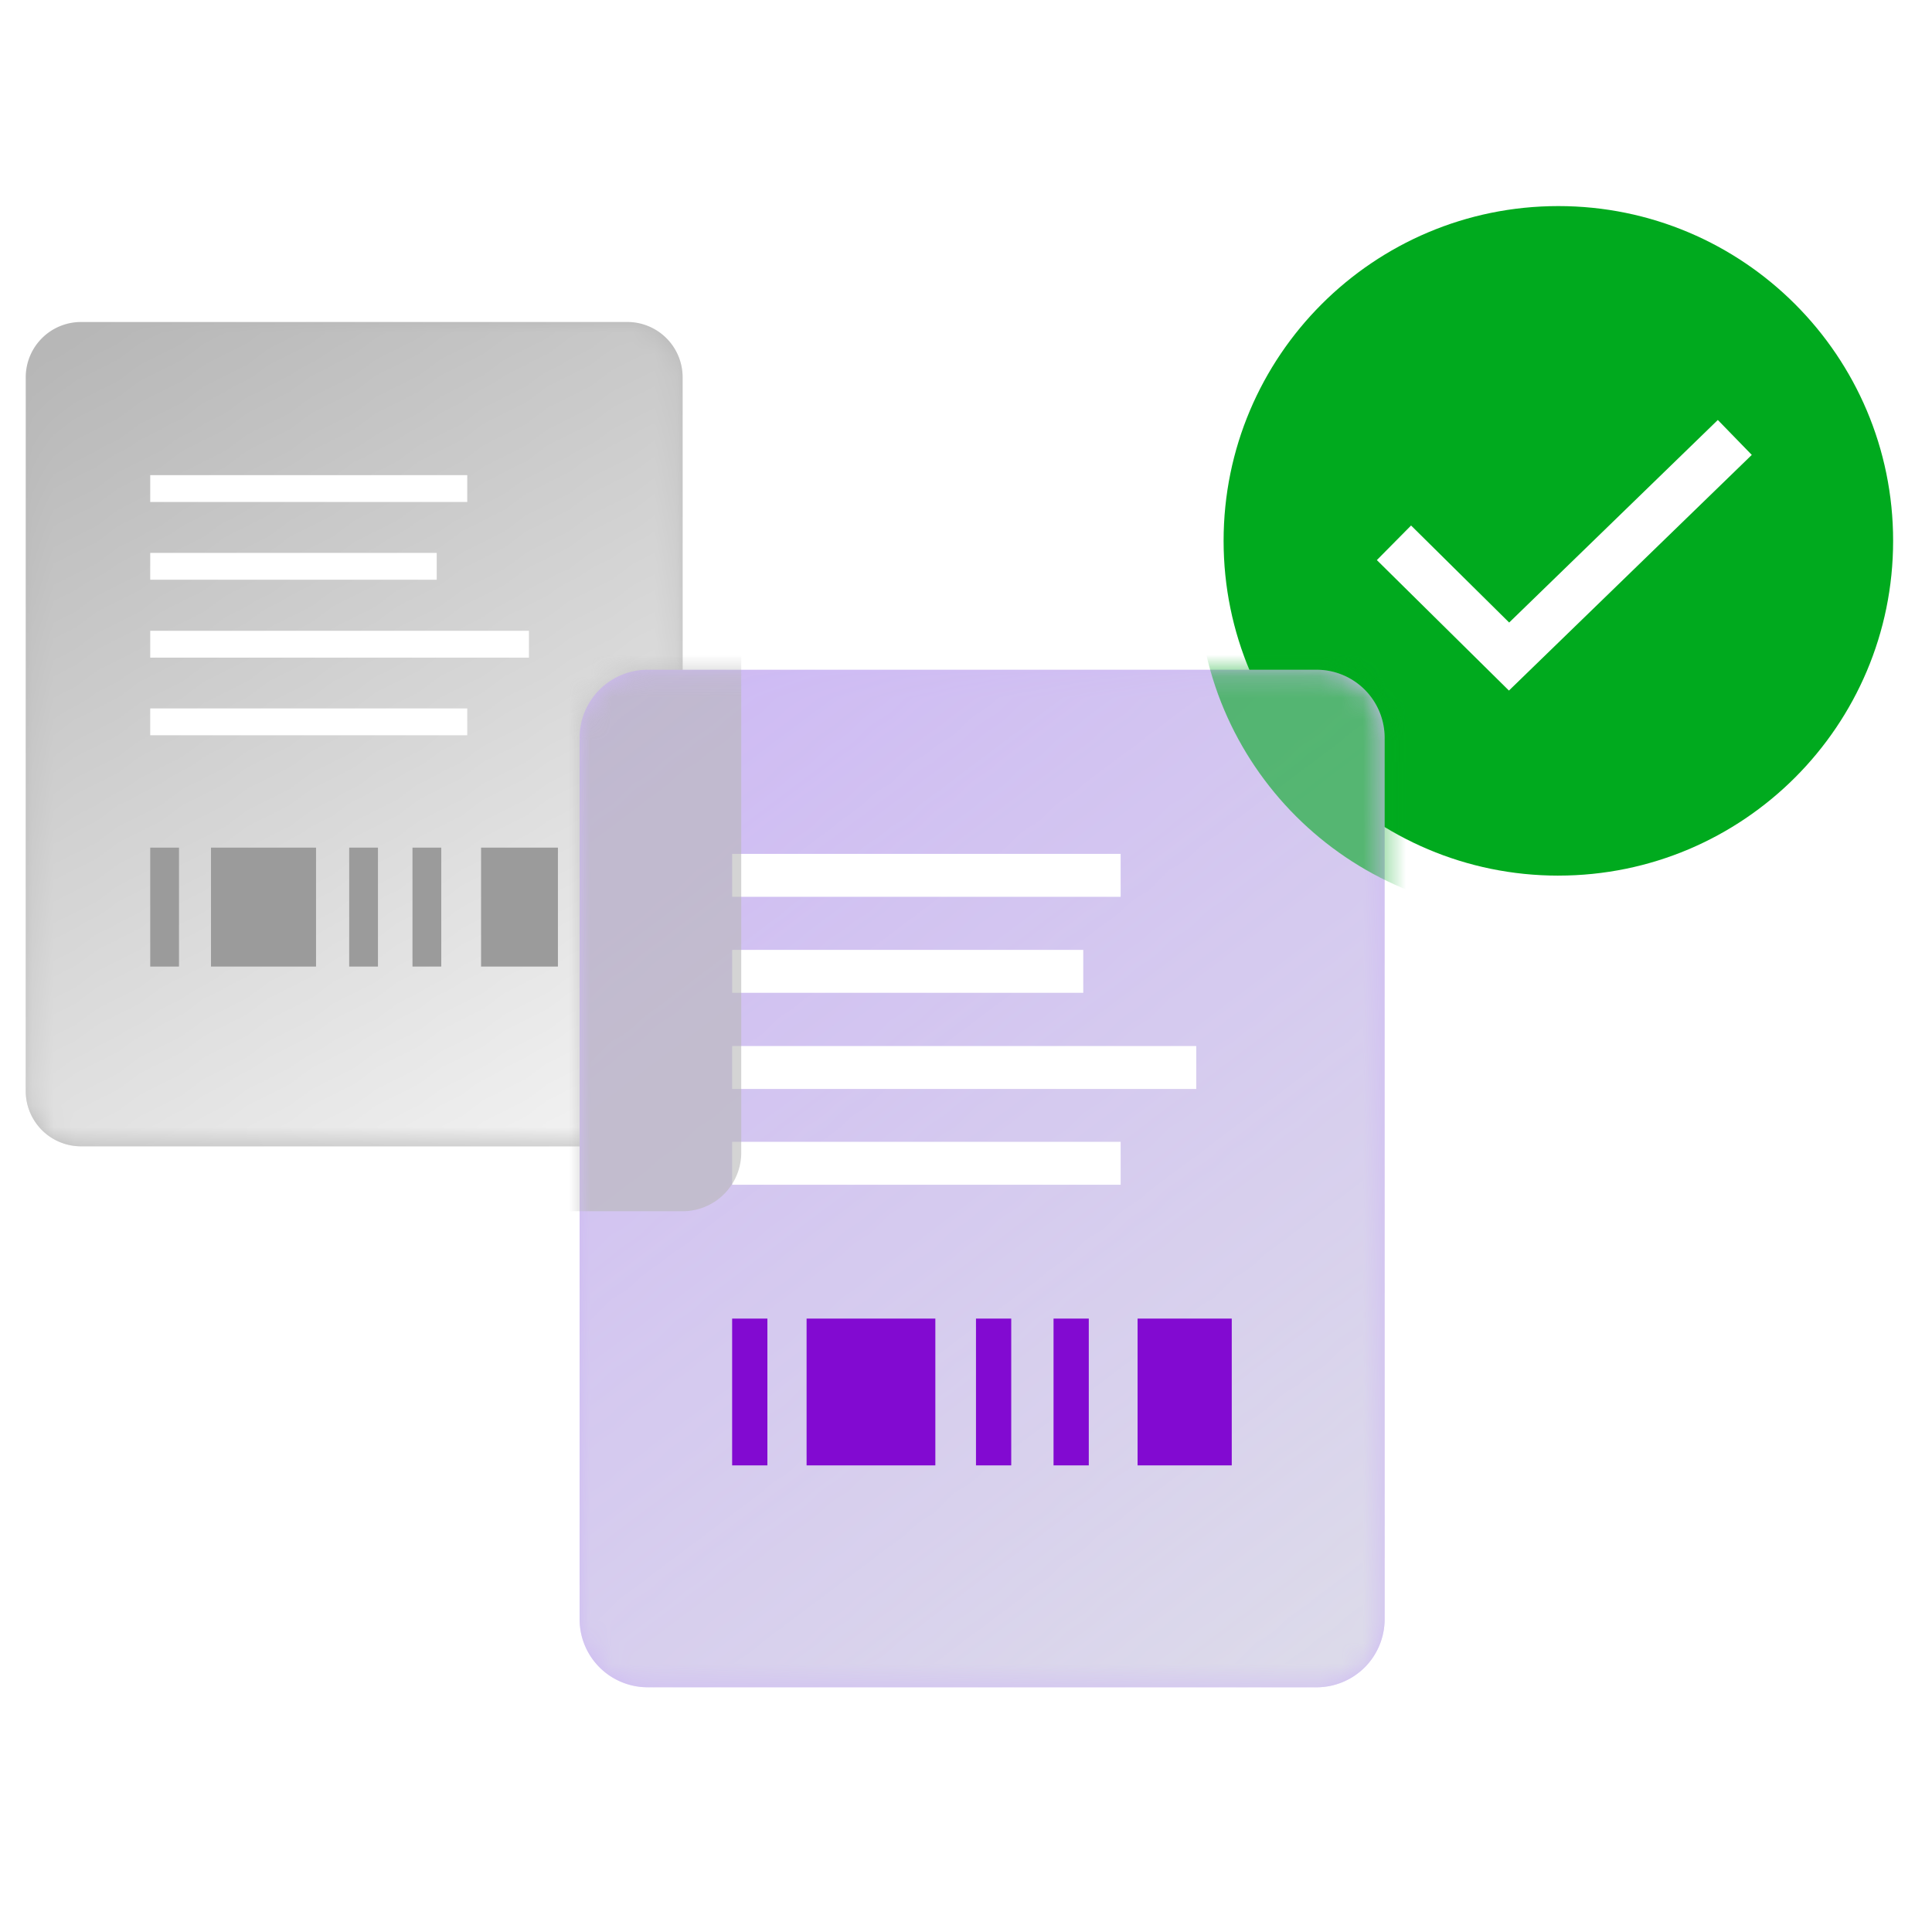 <svg width="90" height="90" fill="none" xmlns="http://www.w3.org/2000/svg"><path d="M72.594 40.789c8.61 0 15.595-6.984 15.595-15.595 0-8.61-6.984-15.594-15.595-15.594C63.984 9.6 57 16.584 57 25.194S63.984 40.79 72.594 40.79z" fill="#00AA1E"/><path fill-rule="evenodd" clip-rule="evenodd" d="M81.605 21.191L70.292 32.169l-6.153-6.078 1.594-1.611 4.57 4.52 9.72-9.436 1.582 1.627z" fill="#fff"/><path d="M29.214 15H3.784a2.576 2.576 0 00-2.585 2.566v33.268A2.576 2.576 0 003.784 53.4h25.43a2.576 2.576 0 002.585-2.566V17.566A2.576 2.576 0 0029.214 15z" fill="#B7B7B7"/><mask id="a" style="mask-type:alpha" maskUnits="userSpaceOnUse" x="1" y="15" width="31" height="39"><path d="M29.214 15H3.784a2.576 2.576 0 00-2.585 2.566v33.268A2.576 2.576 0 003.784 53.4h25.43a2.576 2.576 0 002.585-2.566V17.566A2.576 2.576 0 0029.214 15z" fill="url(#paint0_linear_5508_1555)"/></mask><g mask="url(#a)"><path d="M29.214 15H3.784a2.576 2.576 0 00-2.585 2.566v33.268A2.576 2.576 0 003.784 53.4h25.43a2.576 2.576 0 002.585-2.566V17.566A2.576 2.576 0 0029.214 15z" fill="#fff"/></g><path d="M6.998 22.759h14.768M6.998 26.381h13.346M6.998 30.01H24.64M6.998 33.626h14.768" stroke="#fff" stroke-width="1.25"/><path d="M17.607 39.486h-1.34v5.54h1.34v-5.54zm2.948 0h-1.34v5.54h1.34v-5.54zm-12.217 0h-1.34v5.54h1.34v-5.54zm17.652 0h-3.58v5.54h3.58v-5.54zm-11.267 0H9.829v5.54h4.893v-5.54z" fill="#9B9B9B"/><path d="M61.332 31.2H30.166A3.168 3.168 0 0027 34.368v41.064a3.168 3.168 0 003.168 3.168h31.165a3.168 3.168 0 003.168-3.168V34.368a3.168 3.168 0 00-3.168-3.168z" fill="#CEBAF4"/><mask id="b" style="mask-type:alpha" maskUnits="userSpaceOnUse" x="26" y="31" width="39" height="48"><path d="M61.332 31.2H30.166A3.168 3.168 0 0027 34.368v41.064a3.168 3.168 0 003.168 3.168h31.165a3.168 3.168 0 003.168-3.168V34.368a3.168 3.168 0 00-3.168-3.168z" fill="url(#paint1_linear_5508_1555)"/></mask><g mask="url(#b)"><path d="M61.332 31.2H30.166A3.168 3.168 0 0027 34.368v41.064a3.168 3.168 0 003.168 3.168h31.165a3.168 3.168 0 003.168-3.168V34.368a3.168 3.168 0 00-3.168-3.168z" fill="#DCDAEA"/></g><path d="M34.106 40.777h18.098m-18.098 4.472h16.356m-16.356 4.479h21.62m-21.62 4.462h18.098" stroke="#fff" stroke-width="2"/><path d="M47.107 61.425h-1.642v6.838h1.642v-6.838zm3.613 0h-1.642v6.838h1.642v-6.838zm-14.972 0h-1.642v6.838h1.642v-6.838zm21.632 0h-4.387v6.838h4.387v-6.838zm-13.808 0h-5.998v6.838h5.998v-6.838z" fill="#820AD1"/><g opacity=".6"><mask id="c" style="mask-type:alpha" maskUnits="userSpaceOnUse" x="27" y="31" width="38" height="48"><path d="M61.333 31.2H30.168A3.168 3.168 0 0027 34.368v41.064a3.168 3.168 0 003.168 3.168h31.165a3.168 3.168 0 003.168-3.168V34.368a3.168 3.168 0 00-3.168-3.168z" fill="#CEBAF4"/></mask><g mask="url(#c)"><g filter="url(#filter0_f_5508_1555)"><path d="M71.394 42.589c8.611 0 15.595-6.984 15.595-15.595 0-8.61-6.984-15.594-15.595-15.594-8.61 0-15.594 6.984-15.594 15.594S62.784 42.59 71.394 42.59z" fill="#00AA1E"/></g><g filter="url(#filter1_f_5508_1555)"><path d="M31.8 15.54H4.914a2.73 2.73 0 00-2.73 2.73v35.424a2.73 2.73 0 002.73 2.73H31.8a2.73 2.73 0 002.73-2.73V18.27a2.73 2.73 0 00-2.73-2.73z" fill="#B7B7B7"/></g></g></g><defs><linearGradient id="paint0_linear_5508_1555" x1="29.999" y1="63" x2="2.707" y2="16.101" gradientUnits="userSpaceOnUse"><stop/><stop offset="1" stop-opacity="0"/></linearGradient><linearGradient id="paint1_linear_5508_1555" x1="62.133" y1="76.54" x2="28.446" y2="32.794" gradientUnits="userSpaceOnUse"><stop/><stop offset="1" stop-opacity="0"/></linearGradient><filter id="filter0_f_5508_1555" x="50.8" y="6.4" width="41.189" height="41.189" filterUnits="userSpaceOnUse" color-interpolation-filters="sRGB"><feFlood flood-opacity="0" result="BackgroundImageFix"/><feBlend in="SourceGraphic" in2="BackgroundImageFix" result="shape"/><feGaussianBlur stdDeviation="2.5" result="effect1_foregroundBlur_5508_1555"/></filter><filter id="filter1_f_5508_1555" x="-2.816" y="10.54" width="42.346" height="50.884" filterUnits="userSpaceOnUse" color-interpolation-filters="sRGB"><feFlood flood-opacity="0" result="BackgroundImageFix"/><feBlend in="SourceGraphic" in2="BackgroundImageFix" result="shape"/><feGaussianBlur stdDeviation="2.5" result="effect1_foregroundBlur_5508_1555"/></filter></defs></svg>